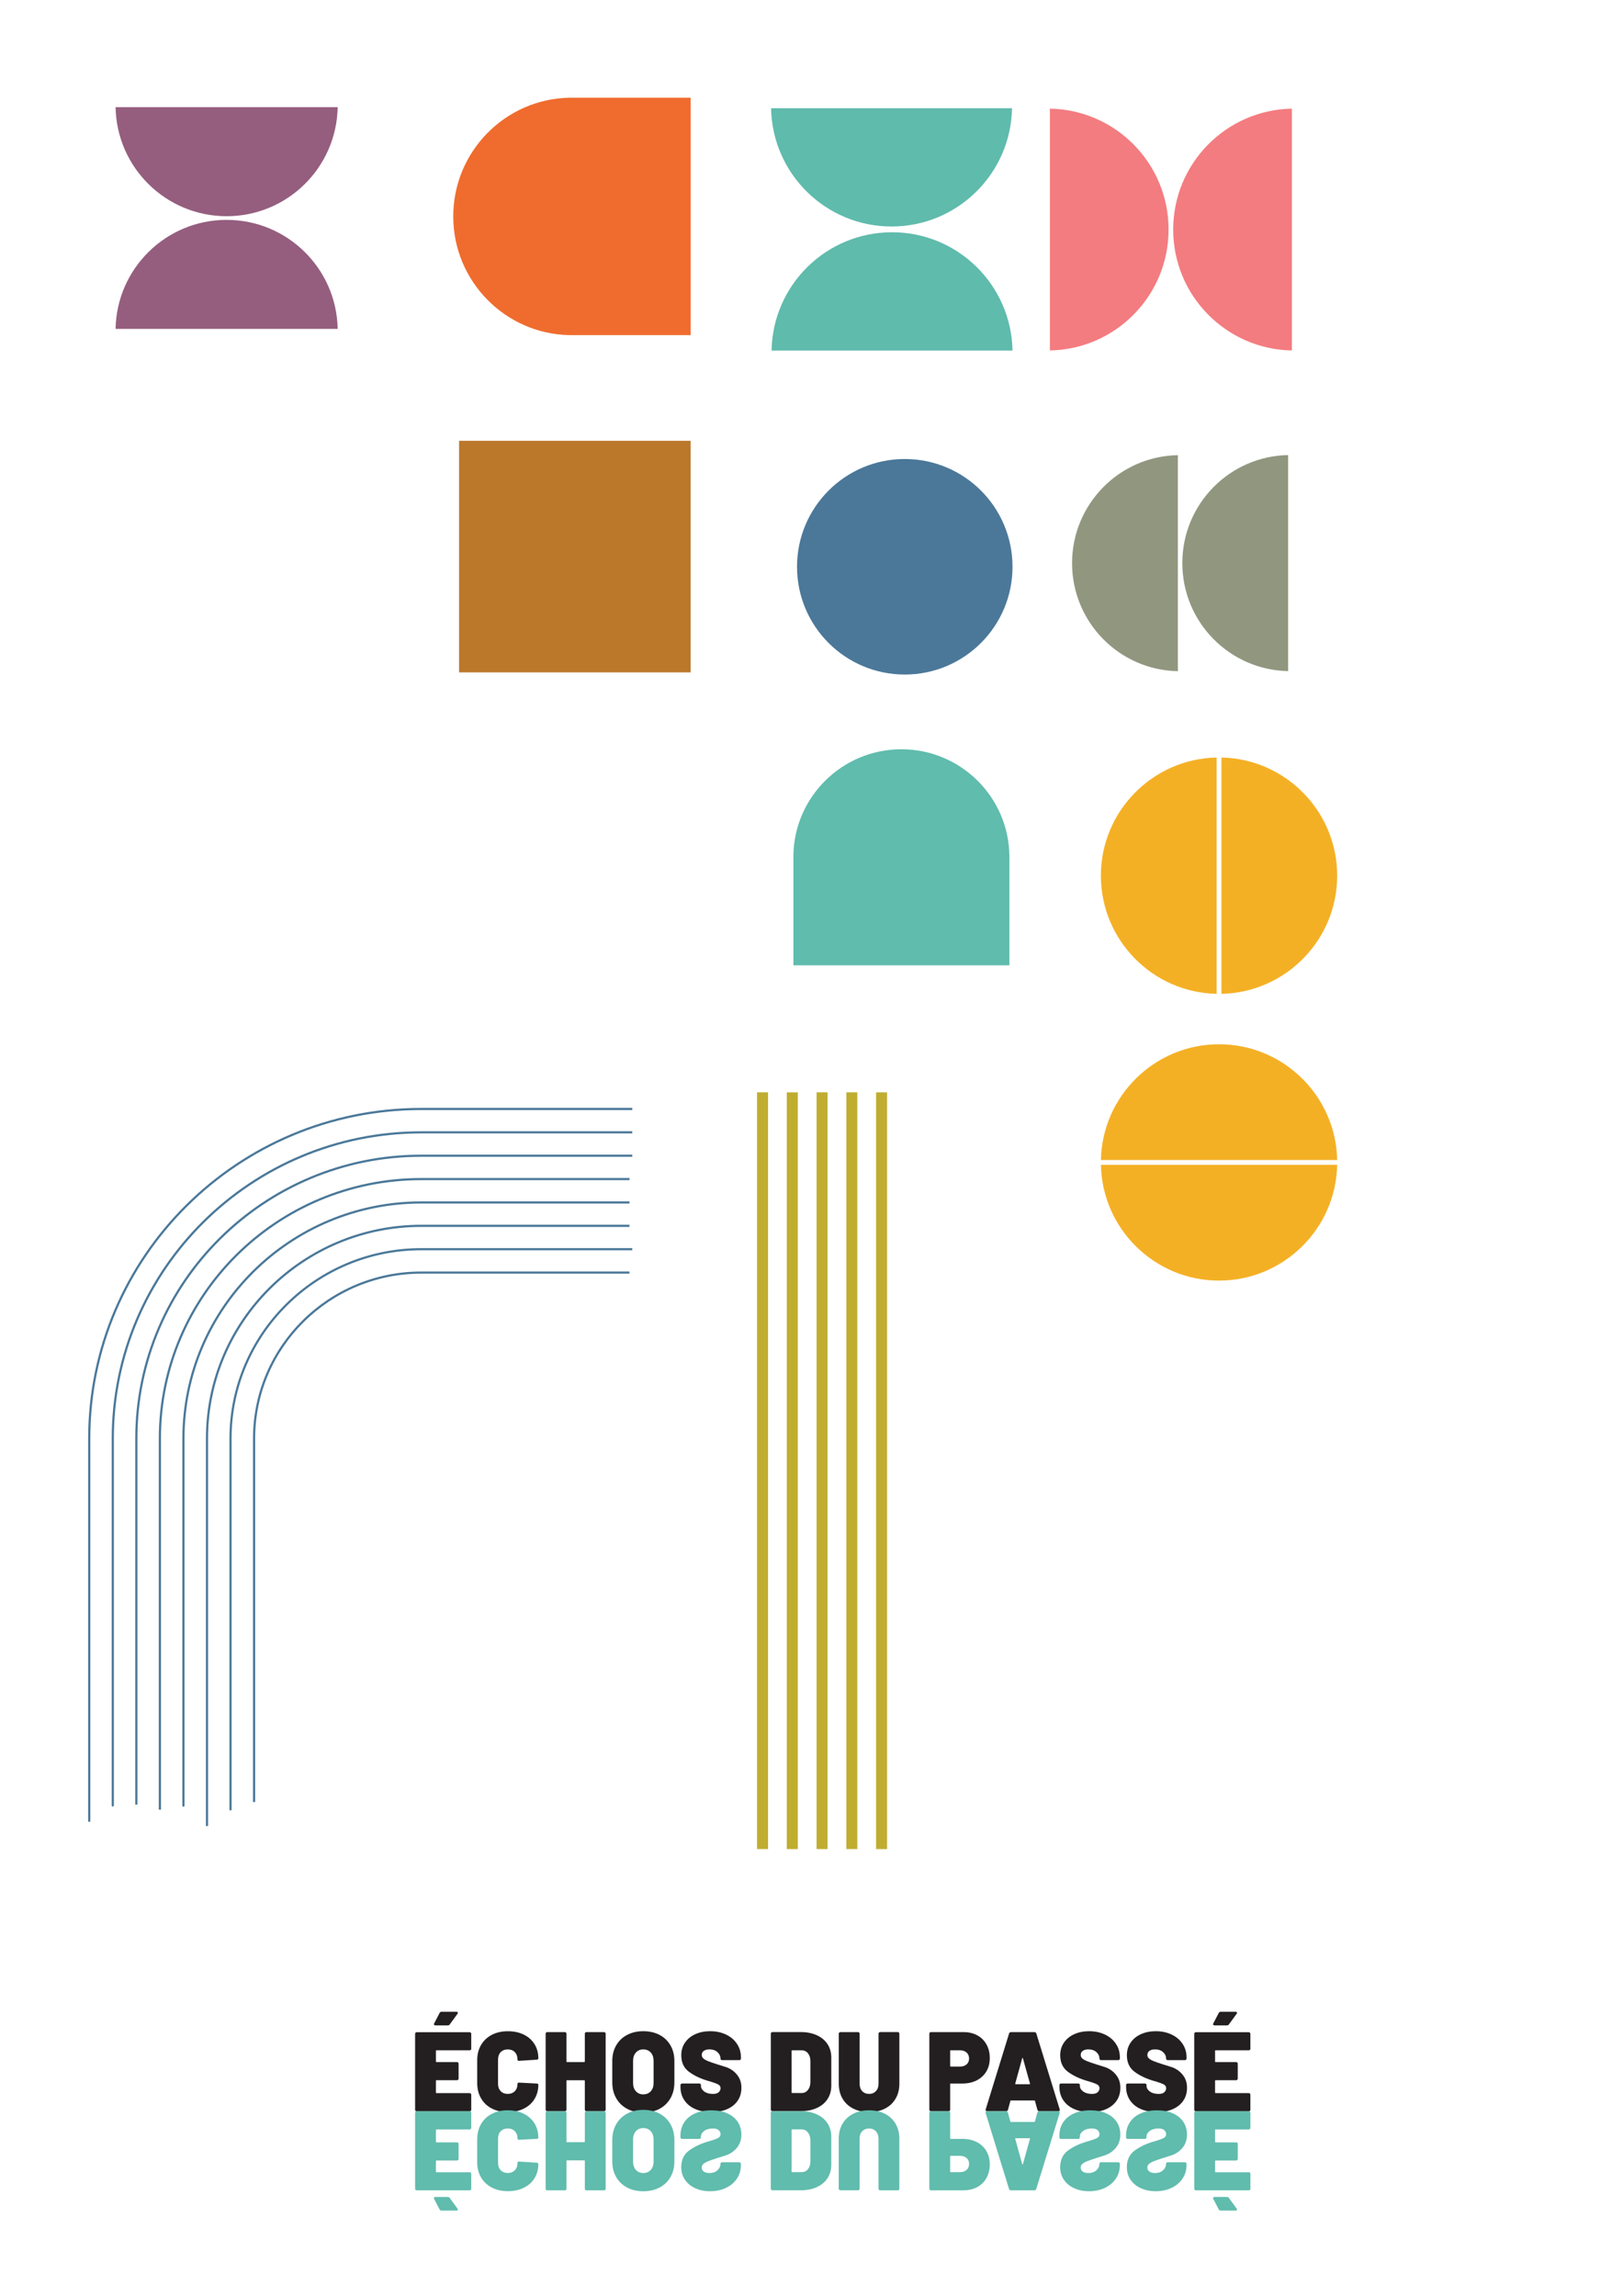 <?xml version="1.0" encoding="UTF-8"?>
<svg xmlns="http://www.w3.org/2000/svg" version="1.1" viewBox="0 0 595.28 841.89">
  <!-- Generator: Adobe Illustrator 29.5.1, SVG Export Plug-In . SVG Version: 2.1.0 Build 141)  -->
  <defs>
    <style>
      .st0 {
        fill: #f37c80;
      }

      .st1 {
        fill: #231f20;
      }

      .st2 {
        isolation: isolate;
      }

      .st3 {
        mix-blend-mode: multiply;
      }

      .st4 {
        fill: #c0ad30;
      }

      .st5 {
        fill: #bb782b;
      }

      .st6 {
        fill: #4a7899;
      }

      .st7 {
        fill: #60bcad;
      }

      .st8 {
        fill: #4b7899;
      }

      .st9 {
        fill: #f4b025;
      }

      .st10 {
        fill: #5fbbac;
      }

      .st11 {
        fill: #91977f;
      }

      .st12 {
        fill: #ef6c2e;
      }

      .st13 {
        fill: #955e7e;
      }
    </style>
  </defs>
  <g class="st2">
    <g id="Layer_1">
      <g>
        <g class="st3">
          <path class="st13" d="M123.85,120.61c-.4-22.15-18.48-39.98-40.73-39.98-22.25,0-40.33,17.83-40.73,39.98h81.46Z"/>
        </g>
        <g class="st3">
          <path class="st13" d="M42.39,39.31c.4,22.15,18.48,39.98,40.73,39.98,22.25,0,40.33-17.83,40.73-39.98H42.39Z"/>
        </g>
      </g>
      <g>
        <rect class="st4" x="184.6" y="537.31" width="277.5" height="4.03" transform="translate(-215.98 862.68) rotate(-90)"/>
        <rect class="st4" x="173.69" y="537.31" width="277.5" height="4.03" transform="translate(-226.89 851.76) rotate(-90)"/>
        <rect class="st4" x="162.77" y="537.31" width="277.5" height="4.03" transform="translate(-237.81 840.84) rotate(-90)"/>
        <rect class="st4" x="151.85" y="537.31" width="277.5" height="4.03" transform="translate(-248.73 829.93) rotate(-90)"/>
        <rect class="st4" x="140.94" y="537.31" width="277.5" height="4.03" transform="translate(-259.64 819.01) rotate(-90)"/>
      </g>
      <g>
        <path class="st10" d="M282.81,39.68c.44,24.03,20.05,43.38,44.19,43.38s43.76-19.35,44.19-43.38h-88.38Z"/>
        <path class="st10" d="M371.37,128.55c-.44-24.03-20.05-43.38-44.19-43.38-24.14,0-43.76,19.35-44.19,43.38h88.38Z"/>
      </g>
      <path class="st12" d="M208.89,35.83c-23.63.43-42.65,19.8-42.65,43.53,0,23.73,19.02,43.1,42.65,43.53h44.42s0-87.06,0-87.06h-44.42Z"/>
      <path class="st0" d="M385.08,128.52c24.12-.44,43.53-20.12,43.53-44.34,0-24.22-19.41-43.91-43.53-44.34v88.69Z"/>
      <path class="st0" d="M473.83,39.84c-24.12.44-43.53,20.12-43.53,44.34,0,24.22,19.41,43.91,43.53,44.34V39.84Z"/>
      <g>
        <path class="st11" d="M472.46,166.88c-21.5.39-38.81,17.98-38.81,39.61s17.31,39.22,38.81,39.61v-79.23Z"/>
        <path class="st11" d="M432.02,166.91c-21.5.39-38.81,17.98-38.81,39.61s17.31,39.22,38.81,39.61v-79.23Z"/>
      </g>
      <path class="st7" d="M370.22,313.57c-.39-21.5-18.02-38.81-39.61-38.81-21.59,0-39.22,17.31-39.61,38.81v40.43s79.23,0,79.23,0v-40.43Z"/>
      <circle class="st8" cx="331.85" cy="207.84" r="39.52"/>
      <g>
        <path class="st1" d="M172.68,751.7c-.11.11-.26.17-.45.17h-12.14c-.14,0-.2.07-.2.21v3.89c0,.14.07.21.2.21h7.51c.19,0,.34.06.45.17.11.11.16.26.16.46v5.39c0,.19-.05.35-.16.46-.11.11-.26.17-.45.17h-7.51c-.14,0-.2.07-.2.21v4.31c0,.14.07.21.2.21h12.14c.19,0,.34.06.45.17.11.11.16.26.16.46v5.43c0,.19-.05.35-.16.46-.11.11-.26.17-.45.17h-19.37c-.19,0-.34-.05-.45-.17-.11-.11-.16-.26-.16-.46v-27.76c0-.19.05-.34.16-.46.11-.11.26-.17.45-.17h19.37c.19,0,.34.06.45.17.11.11.16.26.16.46v5.43c0,.19-.05.35-.16.46ZM159.22,742.52c-.1-.15-.09-.32.02-.52l1.99-3.81c.13-.3.38-.46.73-.46h5.48c.32,0,.49.12.49.37,0,.11-.04.23-.12.37l-2.84,3.89c-.16.25-.41.37-.73.37h-4.55c-.22,0-.37-.08-.47-.23Z"/>
        <path class="st1" d="M180.37,773.21c-1.69-.88-3-2.13-3.94-3.75s-1.4-3.49-1.4-5.61v-8.37c0-2.1.47-3.95,1.4-5.55.93-1.6,2.25-2.84,3.94-3.73,1.69-.88,3.65-1.33,5.87-1.33s4.18.41,5.87,1.24c1.69.83,3,2,3.94,3.5s1.4,3.25,1.4,5.24c0,.25-.2.4-.61.46l-6.42.41h-.12c-.32,0-.49-.15-.49-.46,0-1.13-.32-2.04-.97-2.71-.65-.68-1.52-1.01-2.6-1.01s-1.95.34-2.6,1.01c-.65.68-.97,1.58-.97,2.71v8.91c0,1.11.32,2,.97,2.67.65.68,1.52,1.01,2.6,1.01s1.95-.34,2.6-1.01c.65-.68.97-1.57.97-2.67,0-.17.05-.29.16-.37.11-.08.26-.11.45-.08l6.42.33c.41.03.61.17.61.41,0,1.99-.47,3.74-1.4,5.26s-2.25,2.7-3.94,3.54c-1.69.84-3.65,1.26-5.87,1.26s-4.18-.44-5.87-1.33Z"/>
        <path class="st1" d="M214.66,745.36c.11-.11.26-.17.45-.17h6.42c.19,0,.34.06.45.17.11.11.16.26.16.46v27.76c0,.19-.05.35-.16.46-.11.11-.26.17-.45.17h-6.42c-.19,0-.34-.05-.45-.17-.11-.11-.16-.26-.16-.46v-10.52c0-.14-.07-.21-.2-.21h-6.33c-.14,0-.2.07-.2.21v10.52c0,.19-.05.35-.16.46-.11.11-.26.17-.45.17h-6.42c-.19,0-.34-.05-.45-.17-.11-.11-.16-.26-.16-.46v-27.76c0-.19.05-.34.16-.46.11-.11.26-.17.45-.17h6.42c.19,0,.34.06.45.17.11.11.16.26.16.46v10.15c0,.14.07.21.2.21h6.33c.14,0,.2-.07.2-.21v-10.15c0-.19.05-.34.16-.46Z"/>
        <path class="st1" d="M229.99,773.31c-1.72-.93-3.05-2.22-4-3.9-.95-1.67-1.42-3.61-1.42-5.82v-7.79c0-2.16.47-4.06,1.42-5.72.95-1.66,2.28-2.94,4-3.85,1.72-.91,3.7-1.37,5.95-1.37s4.27.46,5.99,1.37c1.72.91,3.05,2.2,4,3.85.95,1.66,1.42,3.56,1.42,5.72v7.79c0,2.21-.47,4.15-1.42,5.82-.95,1.67-2.28,2.97-4,3.9-1.72.92-3.72,1.39-5.99,1.39s-4.23-.46-5.95-1.39ZM238.68,766.89c.69-.76,1.04-1.77,1.04-3.04v-8.12c0-1.27-.35-2.29-1.04-3.05-.69-.76-1.6-1.14-2.74-1.14s-2.01.38-2.7,1.14c-.69.76-1.04,1.78-1.04,3.05v8.12c0,1.27.35,2.29,1.04,3.04.69.76,1.59,1.14,2.7,1.14s2.05-.38,2.74-1.14Z"/>
        <path class="st1" d="M254.94,773.39c-1.71-.76-3.02-1.84-3.96-3.25s-1.4-3.04-1.4-4.89v-.58c0-.19.05-.34.16-.46.11-.11.26-.17.45-.17h6.29c.19,0,.34.06.45.17.11.11.16.26.16.46v.25c0,.77.4,1.46,1.2,2.05.8.59,1.86.89,3.19.89,1,0,1.72-.21,2.15-.64.43-.43.65-.9.65-1.43,0-.61-.27-1.06-.81-1.37-.54-.3-1.53-.68-2.96-1.12l-1.18-.33c-2.68-.83-4.93-1.93-6.74-3.31-1.81-1.38-2.72-3.38-2.72-6.01,0-1.74.46-3.28,1.38-4.62.92-1.34,2.19-2.37,3.8-3.09,1.61-.72,3.42-1.08,5.42-1.08,2.11,0,4.03.4,5.75,1.2,1.72.8,3.07,1.93,4.06,3.4.99,1.46,1.48,3.14,1.48,5.01v.37c0,.19-.05.35-.16.46-.11.11-.26.17-.45.17h-6.29c-.19,0-.34-.05-.45-.17-.11-.11-.16-.26-.16-.46v-.04c0-.83-.37-1.58-1.1-2.26-.73-.68-1.72-1.01-2.96-1.01-.87,0-1.55.18-2.05.54-.5.36-.75.86-.75,1.49,0,.5.18.92.55,1.26.37.35.93.68,1.69.99.76.32,1.92.72,3.49,1.22.22.08,1.17.38,2.86.89,1.69.51,3.11,1.44,4.24,2.78,1.14,1.34,1.71,2.96,1.71,4.87s-.46,3.45-1.38,4.79c-.92,1.34-2.21,2.37-3.86,3.09-1.65.72-3.57,1.08-5.77,1.08s-4.26-.38-5.97-1.14Z"/>
        <path class="st1" d="M282.88,774.03c-.11-.11-.16-.26-.16-.46v-27.76c0-.19.05-.34.16-.46.11-.11.26-.17.45-.17h10.44c2.19,0,4.13.39,5.83,1.16,1.69.77,3,1.86,3.92,3.27.92,1.41,1.38,3.04,1.38,4.89v10.36c0,1.85-.46,3.48-1.38,4.89-.92,1.41-2.23,2.5-3.92,3.27-1.69.77-3.63,1.16-5.83,1.16h-10.44c-.19,0-.34-.05-.45-.17ZM290.55,767.53h3.49c.92,0,1.68-.37,2.27-1.1.6-.73.91-1.69.93-2.88v-7.71c0-1.19-.3-2.15-.89-2.88-.6-.73-1.38-1.1-2.35-1.1h-3.45c-.14,0-.2.07-.2.21v15.25c0,.14.07.21.2.21Z"/>
        <path class="st1" d="M312.95,773.25c-1.69-.86-3-2.07-3.92-3.65-.92-1.57-1.38-3.4-1.38-5.47v-18.31c0-.19.05-.34.16-.46.11-.11.26-.17.45-.17h6.42c.19,0,.34.06.45.17.11.11.16.26.16.46v18.31c0,1.13.32,2.04.95,2.71.64.68,1.48,1.01,2.54,1.01s1.86-.34,2.5-1.04c.64-.69.95-1.59.95-2.69v-18.31c0-.19.05-.34.16-.46.11-.11.26-.17.45-.17h6.42c.19,0,.34.06.45.17.11.11.16.26.16.46v18.31c0,2.07-.46,3.89-1.38,5.47-.92,1.58-2.22,2.79-3.9,3.65-1.68.86-3.61,1.28-5.81,1.28s-4.14-.43-5.83-1.28Z"/>
        <path class="st1" d="M358.44,746.38c1.46.79,2.59,1.91,3.39,3.36.8,1.45,1.2,3.11,1.2,4.99s-.42,3.48-1.26,4.89c-.84,1.41-2.02,2.5-3.53,3.27-1.52.77-3.26,1.16-5.24,1.16h-4.3c-.14,0-.2.07-.2.21v9.32c0,.19-.05.35-.16.46-.11.11-.26.17-.45.17h-6.42c-.19,0-.34-.05-.45-.17-.11-.11-.16-.26-.16-.46v-27.76c0-.19.05-.34.16-.46.11-.11.26-.17.45-.17h11.9c1.92,0,3.61.39,5.08,1.18ZM354.53,757.02c.61-.54.91-1.25.91-2.13s-.3-1.64-.91-2.2c-.61-.55-1.41-.83-2.42-.83h-3.41c-.14,0-.2.07-.2.21v5.55c0,.14.07.21.2.21h3.41c1,0,1.81-.27,2.42-.81Z"/>
        <path class="st1" d="M380.49,773.66l-.89-3.23c-.05-.11-.12-.17-.2-.17h-8.61c-.08,0-.15.06-.2.17l-.89,3.23c-.08.36-.31.54-.69.54h-6.94c-.49,0-.66-.23-.53-.7l8.57-27.8c.11-.33.34-.5.69-.5h8.61c.35,0,.58.17.69.5l8.57,27.8c.03.06.04.14.04.25,0,.3-.19.46-.57.46h-6.94c-.38,0-.61-.18-.69-.54ZM372.53,764.3h5.08c.16,0,.22-.08.16-.25l-2.6-9.28c-.03-.08-.07-.12-.12-.12s-.1.04-.12.12l-2.56,9.28c-.03.17.03.25.16.25Z"/>
        <path class="st1" d="M393.93,773.39c-1.71-.76-3.02-1.84-3.96-3.25s-1.4-3.04-1.4-4.89v-.58c0-.19.05-.34.16-.46.11-.11.26-.17.45-.17h6.29c.19,0,.34.06.45.17.11.11.16.26.16.46v.25c0,.77.4,1.46,1.2,2.05.8.59,1.86.89,3.19.89,1,0,1.72-.21,2.15-.64.43-.43.65-.9.65-1.43,0-.61-.27-1.06-.81-1.37-.54-.3-1.53-.68-2.96-1.12l-1.18-.33c-2.68-.83-4.93-1.93-6.74-3.31-1.81-1.38-2.72-3.38-2.72-6.01,0-1.74.46-3.28,1.38-4.62.92-1.34,2.19-2.37,3.8-3.09,1.61-.72,3.42-1.08,5.42-1.08,2.11,0,4.03.4,5.75,1.2,1.72.8,3.07,1.93,4.06,3.4.99,1.46,1.48,3.14,1.48,5.01v.37c0,.19-.05.35-.16.46-.11.11-.26.17-.45.17h-6.29c-.19,0-.34-.05-.45-.17-.11-.11-.16-.26-.16-.46v-.04c0-.83-.37-1.58-1.1-2.26-.73-.68-1.72-1.01-2.96-1.01-.87,0-1.55.18-2.05.54-.5.36-.75.86-.75,1.49,0,.5.18.92.55,1.26.37.35.93.68,1.69.99.76.32,1.92.72,3.49,1.22.22.08,1.17.38,2.86.89,1.69.51,3.11,1.44,4.24,2.78,1.14,1.34,1.71,2.96,1.71,4.87s-.46,3.45-1.38,4.79c-.92,1.34-2.21,2.37-3.86,3.09-1.65.72-3.57,1.08-5.77,1.08s-4.26-.38-5.97-1.14Z"/>
        <path class="st1" d="M418.38,773.39c-1.71-.76-3.02-1.84-3.96-3.25s-1.4-3.04-1.4-4.89v-.58c0-.19.05-.34.16-.46.11-.11.26-.17.45-.17h6.29c.19,0,.34.06.45.17.11.11.16.26.16.46v.25c0,.77.4,1.46,1.2,2.05.8.59,1.86.89,3.19.89,1,0,1.72-.21,2.15-.64.43-.43.65-.9.65-1.43,0-.61-.27-1.06-.81-1.37-.54-.3-1.53-.68-2.96-1.12l-1.18-.33c-2.68-.83-4.93-1.93-6.74-3.31-1.81-1.38-2.72-3.38-2.72-6.01,0-1.74.46-3.28,1.38-4.62.92-1.34,2.19-2.37,3.8-3.09,1.61-.72,3.42-1.08,5.42-1.08,2.11,0,4.03.4,5.75,1.2,1.72.8,3.07,1.93,4.06,3.4.99,1.46,1.48,3.14,1.48,5.01v.37c0,.19-.05.35-.16.46-.11.11-.26.17-.45.17h-6.29c-.19,0-.34-.05-.45-.17-.11-.11-.16-.26-.16-.46v-.04c0-.83-.37-1.58-1.1-2.26-.73-.68-1.72-1.01-2.96-1.01-.87,0-1.55.18-2.05.54-.5.36-.75.86-.75,1.49,0,.5.18.92.55,1.26.37.35.93.68,1.69.99.76.32,1.92.72,3.49,1.22.22.08,1.17.38,2.86.89,1.69.51,3.11,1.44,4.24,2.78,1.14,1.34,1.71,2.96,1.71,4.87s-.46,3.45-1.38,4.79c-.92,1.34-2.21,2.37-3.86,3.09-1.65.72-3.57,1.08-5.77,1.08s-4.26-.38-5.97-1.14Z"/>
        <path class="st1" d="M458.45,751.7c-.11.11-.26.17-.45.17h-12.14c-.14,0-.2.07-.2.21v3.89c0,.14.07.21.2.21h7.51c.19,0,.34.06.45.17.11.11.16.26.16.46v5.39c0,.19-.05.35-.16.46-.11.11-.26.17-.45.17h-7.51c-.14,0-.2.07-.2.21v4.31c0,.14.07.21.2.21h12.14c.19,0,.34.06.45.17.11.11.16.26.16.46v5.43c0,.19-.05.35-.16.46-.11.11-.26.17-.45.17h-19.37c-.19,0-.34-.05-.45-.17-.11-.11-.16-.26-.16-.46v-27.76c0-.19.05-.34.16-.46.11-.11.26-.17.45-.17h19.37c.19,0,.34.06.45.17.11.11.16.26.16.46v5.43c0,.19-.05.35-.16.46ZM444.99,742.52c-.1-.15-.09-.32.02-.52l1.99-3.81c.13-.3.38-.46.73-.46h5.48c.32,0,.49.12.49.37,0,.11-.04.23-.12.37l-2.84,3.89c-.16.25-.41.37-.73.37h-4.55c-.22,0-.37-.08-.47-.23Z"/>
      </g>
      <g>
        <path class="st7" d="M172.84,797.16v5.43c0,.19-.05.34-.16.46-.11.11-.26.17-.45.17h-19.37c-.19,0-.34-.06-.45-.17-.11-.11-.16-.26-.16-.46v-27.76c0-.19.05-.35.16-.46.11-.11.26-.17.45-.17h19.37c.19,0,.34.05.45.17.11.11.16.26.16.46v5.43c0,.19-.05.34-.16.46-.11.11-.26.17-.45.17h-12.14c-.14,0-.2.07-.2.21v4.31c0,.14.07.21.2.21h7.51c.19,0,.34.05.45.17.11.11.16.26.16.46v5.39c0,.19-.05.34-.16.46-.11.11-.26.17-.45.17h-7.51c-.14,0-.2.07-.2.21v3.89c0,.14.07.21.2.21h12.14c.19,0,.34.05.45.17.11.11.16.26.16.46ZM159.68,805.65h4.55c.33,0,.57.12.73.37l2.84,3.89c.08.14.12.26.12.37,0,.25-.16.37-.49.37h-5.48c-.35,0-.6-.15-.73-.46l-1.99-3.81c-.11-.19-.12-.37-.02-.52.09-.15.25-.23.47-.23Z"/>
        <path class="st7" d="M186.24,773.87c2.22,0,4.18.42,5.87,1.26,1.69.84,3,2.02,3.94,3.54s1.4,3.27,1.4,5.26c0,.25-.2.39-.61.41l-6.42.33c-.19.03-.34,0-.45-.08-.11-.08-.16-.21-.16-.37,0-1.11-.32-2-.97-2.67-.65-.68-1.52-1.01-2.6-1.01s-1.95.34-2.6,1.01c-.65.68-.97,1.57-.97,2.67v8.91c0,1.13.32,2.04.97,2.71.65.68,1.52,1.01,2.6,1.01s1.95-.34,2.6-1.01c.65-.68.97-1.58.97-2.71,0-.3.16-.46.49-.46h.12l6.42.41c.41.06.61.21.61.46,0,1.99-.47,3.74-1.4,5.24s-2.25,2.67-3.94,3.5c-1.69.83-3.65,1.24-5.87,1.24s-4.18-.44-5.87-1.33c-1.69-.88-3-2.13-3.94-3.73-.93-1.6-1.4-3.45-1.4-5.55v-8.37c0-2.13.47-4,1.4-5.61s2.25-2.87,3.94-3.75c1.69-.88,3.65-1.33,5.87-1.33Z"/>
        <path class="st7" d="M214.5,802.59v-10.15c0-.14-.07-.21-.2-.21h-6.33c-.14,0-.2.07-.2.21v10.15c0,.19-.05.34-.16.46-.11.11-.26.17-.45.17h-6.42c-.19,0-.34-.06-.45-.17-.11-.11-.16-.26-.16-.46v-27.76c0-.19.05-.35.16-.46.11-.11.26-.17.45-.17h6.42c.19,0,.34.05.45.17.11.11.16.26.16.46v10.52c0,.14.07.21.2.21h6.33c.14,0,.2-.07.2-.21v-10.52c0-.19.05-.35.16-.46.11-.11.26-.17.45-.17h6.42c.19,0,.34.05.45.17.11.11.16.26.16.46v27.76c0,.19-.05.34-.16.46-.11.11-.26.17-.45.17h-6.42c-.19,0-.34-.06-.45-.17-.11-.11-.16-.26-.16-.46Z"/>
        <path class="st7" d="M235.94,773.71c2.27,0,4.27.46,5.99,1.39,1.72.93,3.05,2.22,4,3.9.95,1.67,1.42,3.61,1.42,5.82v7.79c0,2.16-.47,4.06-1.42,5.72-.95,1.66-2.28,2.94-4,3.85-1.72.91-3.72,1.37-5.99,1.37s-4.23-.46-5.95-1.37c-1.72-.91-3.05-2.2-4-3.85-.95-1.66-1.42-3.56-1.42-5.72v-7.79c0-2.21.47-4.15,1.42-5.82.95-1.67,2.28-2.97,4-3.9,1.72-.92,3.7-1.39,5.95-1.39ZM235.94,780.38c-1.11,0-2.01.38-2.7,1.14-.69.76-1.04,1.77-1.04,3.04v8.12c0,1.27.35,2.29,1.04,3.05.69.76,1.59,1.14,2.7,1.14s2.05-.38,2.74-1.14c.69-.76,1.04-1.78,1.04-3.05v-8.12c0-1.27-.35-2.29-1.04-3.04-.69-.76-1.6-1.14-2.74-1.14Z"/>
        <path class="st7" d="M260.91,773.87c2.19,0,4.11.36,5.77,1.08,1.65.72,2.94,1.75,3.86,3.09.92,1.34,1.38,2.93,1.38,4.79s-.57,3.53-1.71,4.87c-1.14,1.34-2.55,2.26-4.24,2.78-1.69.51-2.65.81-2.86.89-1.57.5-2.73.91-3.49,1.22-.76.32-1.32.65-1.69.99-.37.35-.55.77-.55,1.26,0,.64.25,1.13.75,1.49.5.36,1.18.54,2.05.54,1.24,0,2.23-.34,2.96-1.01.73-.68,1.1-1.43,1.1-2.26v-.04c0-.19.05-.35.16-.46.11-.11.26-.17.45-.17h6.29c.19,0,.34.05.45.17.11.11.16.26.16.46v.37c0,1.88-.49,3.55-1.48,5.01-.99,1.46-2.34,2.6-4.06,3.4-1.72.8-3.63,1.2-5.75,1.2s-3.81-.36-5.42-1.08c-1.61-.72-2.88-1.75-3.8-3.09-.92-1.34-1.38-2.88-1.38-4.62,0-2.62.91-4.63,2.72-6.01,1.81-1.38,4.06-2.49,6.74-3.31l1.18-.33c1.43-.44,2.42-.82,2.96-1.12.54-.3.81-.76.81-1.37,0-.53-.22-1-.65-1.43-.43-.43-1.15-.64-2.15-.64-1.33,0-2.39.3-3.19.89-.8.59-1.2,1.28-1.2,2.05v.25c0,.19-.05.34-.16.46-.11.11-.26.17-.45.17h-6.29c-.19,0-.34-.06-.45-.17-.11-.11-.16-.26-.16-.46v-.58c0-1.85.47-3.48,1.4-4.89s2.25-2.49,3.96-3.25,3.7-1.14,5.97-1.14Z"/>
        <path class="st7" d="M283.32,774.2h10.44c2.19,0,4.13.39,5.83,1.16,1.69.77,3,1.86,3.92,3.27.92,1.41,1.38,3.04,1.38,4.89v10.36c0,1.85-.46,3.48-1.38,4.89-.92,1.41-2.23,2.5-3.92,3.27-1.69.77-3.63,1.16-5.83,1.16h-10.44c-.19,0-.34-.06-.45-.17-.11-.11-.16-.26-.16-.46v-27.76c0-.19.05-.35.16-.46.11-.11.26-.17.45-.17ZM290.35,781.08v15.25c0,.14.07.21.2.21h3.45c.97,0,1.76-.37,2.35-1.1.6-.73.89-1.69.89-2.88v-7.71c-.03-1.19-.34-2.15-.93-2.88-.6-.73-1.35-1.1-2.27-1.1h-3.49c-.14,0-.2.07-.2.21Z"/>
        <path class="st7" d="M318.77,773.87c2.19,0,4.13.43,5.81,1.28,1.68.86,2.98,2.07,3.9,3.65.92,1.57,1.38,3.4,1.38,5.47v18.31c0,.19-.05.34-.16.46-.11.11-.26.17-.45.17h-6.42c-.19,0-.34-.06-.45-.17-.11-.11-.16-.26-.16-.46v-18.31c0-1.11-.32-2-.95-2.69-.64-.69-1.47-1.04-2.5-1.04s-1.9.34-2.54,1.01c-.64.68-.95,1.58-.95,2.71v18.31c0,.19-.05.34-.16.46-.11.11-.26.17-.45.17h-6.42c-.19,0-.34-.06-.45-.17-.11-.11-.16-.26-.16-.46v-18.31c0-2.07.46-3.89,1.38-5.47.92-1.58,2.23-2.79,3.92-3.65,1.69-.86,3.63-1.28,5.83-1.28Z"/>
        <path class="st7" d="M353.37,803.21h-11.9c-.19,0-.34-.06-.45-.17-.11-.11-.16-.26-.16-.46v-27.76c0-.19.05-.35.16-.46.11-.11.26-.17.45-.17h6.42c.19,0,.34.05.45.17.11.11.16.26.16.46v9.32c0,.14.07.21.2.21h4.3c1.98,0,3.72.39,5.24,1.16,1.52.77,2.69,1.86,3.53,3.27.84,1.41,1.26,3.04,1.26,4.89s-.4,3.54-1.2,4.99c-.8,1.45-1.93,2.57-3.39,3.36s-3.15,1.18-5.08,1.18ZM352.11,790.57h-3.41c-.14,0-.2.07-.2.21v5.55c0,.14.07.21.2.21h3.41c1,0,1.81-.28,2.42-.83.61-.55.91-1.28.91-2.2s-.3-1.6-.91-2.13c-.61-.54-1.41-.81-2.42-.81Z"/>
        <path class="st7" d="M381.18,774.2h6.94c.38,0,.57.15.57.46,0,.11-.01.19-.04.25l-8.57,27.8c-.11.33-.34.5-.69.5h-8.61c-.35,0-.58-.17-.69-.5l-8.57-27.8c-.14-.47.04-.7.53-.7h6.94c.38,0,.61.18.69.54l.89,3.23c.05.11.12.17.2.17h8.61c.08,0,.15-.06.2-.17l.89-3.23c.08-.36.31-.54.69-.54ZM372.37,784.35l2.56,9.28c.03.08.07.12.12.12s.09-.04.12-.12l2.6-9.28c.05-.17,0-.25-.16-.25h-5.08c-.14,0-.19.08-.16.25Z"/>
        <path class="st7" d="M399.9,773.87c2.19,0,4.11.36,5.77,1.08,1.65.72,2.94,1.75,3.86,3.09.92,1.34,1.38,2.93,1.38,4.79s-.57,3.53-1.71,4.87c-1.14,1.34-2.55,2.26-4.24,2.78-1.69.51-2.65.81-2.86.89-1.57.5-2.73.91-3.49,1.22-.76.32-1.32.65-1.69.99-.37.35-.55.77-.55,1.26,0,.64.25,1.13.75,1.49.5.36,1.18.54,2.05.54,1.24,0,2.23-.34,2.96-1.01.73-.68,1.1-1.43,1.1-2.26v-.04c0-.19.05-.35.16-.46.11-.11.26-.17.45-.17h6.29c.19,0,.34.05.45.17.11.11.16.26.16.46v.37c0,1.88-.49,3.55-1.48,5.01-.99,1.46-2.34,2.6-4.06,3.4-1.72.8-3.63,1.2-5.75,1.2s-3.81-.36-5.42-1.08c-1.61-.72-2.88-1.75-3.8-3.09-.92-1.34-1.38-2.88-1.38-4.62,0-2.62.91-4.63,2.72-6.01,1.81-1.38,4.06-2.49,6.74-3.31l1.18-.33c1.43-.44,2.42-.82,2.96-1.12.54-.3.81-.76.81-1.37,0-.53-.22-1-.65-1.43-.43-.43-1.15-.64-2.15-.64-1.33,0-2.39.3-3.19.89-.8.59-1.2,1.28-1.2,2.05v.25c0,.19-.05.34-.16.46-.11.11-.26.17-.45.17h-6.29c-.19,0-.34-.06-.45-.17-.11-.11-.16-.26-.16-.46v-.58c0-1.85.47-3.48,1.4-4.89s2.25-2.49,3.96-3.25,3.7-1.14,5.97-1.14Z"/>
        <path class="st7" d="M424.35,773.87c2.19,0,4.11.36,5.77,1.08,1.65.72,2.94,1.75,3.86,3.09.92,1.34,1.38,2.93,1.38,4.79s-.57,3.53-1.71,4.87c-1.14,1.34-2.55,2.26-4.24,2.78-1.69.51-2.65.81-2.86.89-1.57.5-2.73.91-3.49,1.22-.76.32-1.32.65-1.69.99-.37.35-.55.77-.55,1.26,0,.64.25,1.13.75,1.49.5.36,1.18.54,2.05.54,1.24,0,2.23-.34,2.96-1.01.73-.68,1.1-1.43,1.1-2.26v-.04c0-.19.05-.35.16-.46.11-.11.26-.17.45-.17h6.29c.19,0,.34.05.45.17.11.11.16.26.16.46v.37c0,1.88-.49,3.55-1.48,5.01-.99,1.46-2.34,2.6-4.06,3.4-1.72.8-3.63,1.2-5.75,1.2s-3.81-.36-5.42-1.08c-1.61-.72-2.88-1.75-3.8-3.09-.92-1.34-1.38-2.88-1.38-4.62,0-2.62.91-4.63,2.72-6.01,1.81-1.38,4.06-2.49,6.74-3.31l1.18-.33c1.43-.44,2.42-.82,2.96-1.12.54-.3.81-.76.81-1.37,0-.53-.22-1-.65-1.43-.43-.43-1.15-.64-2.15-.64-1.33,0-2.39.3-3.19.89-.8.59-1.2,1.28-1.2,2.05v.25c0,.19-.05.34-.16.46-.11.11-.26.17-.45.17h-6.29c-.19,0-.34-.06-.45-.17-.11-.11-.16-.26-.16-.46v-.58c0-1.85.47-3.48,1.4-4.89s2.25-2.49,3.96-3.25,3.7-1.14,5.97-1.14Z"/>
        <path class="st7" d="M458.62,797.16v5.43c0,.19-.05.34-.16.46-.11.11-.26.17-.45.17h-19.37c-.19,0-.34-.06-.45-.17-.11-.11-.16-.26-.16-.46v-27.76c0-.19.05-.35.16-.46.11-.11.26-.17.45-.17h19.37c.19,0,.34.05.45.17.11.11.16.26.16.46v5.43c0,.19-.05.34-.16.46-.11.11-.26.17-.45.17h-12.14c-.14,0-.2.07-.2.21v4.31c0,.14.07.21.2.21h7.51c.19,0,.34.05.45.17.11.11.16.26.16.46v5.39c0,.19-.05.34-.16.46-.11.11-.26.17-.45.17h-7.51c-.14,0-.2.07-.2.21v3.89c0,.14.07.21.2.21h12.14c.19,0,.34.05.45.17.11.11.16.26.16.46ZM445.46,805.65h4.55c.33,0,.57.12.73.37l2.84,3.89c.08.14.12.26.12.37,0,.25-.16.37-.49.37h-5.48c-.35,0-.6-.15-.73-.46l-1.99-3.81c-.11-.19-.12-.37-.02-.52.09-.15.25-.23.47-.23Z"/>
      </g>
      <g>
        <path class="st9" d="M446.24,277.79c-23.49.47-42.46,19.72-42.46,43.33s18.97,42.86,42.46,43.33v-86.66Z"/>
        <path class="st9" d="M447.99,277.79v86.66c23.49-.47,42.46-19.72,42.46-43.33s-18.97-42.86-42.46-43.33Z"/>
      </g>
      <g>
        <path class="st9" d="M403.79,427.15c.47,23.49,19.72,42.46,43.33,42.46,23.6,0,42.86-18.97,43.33-42.46h-86.66Z"/>
        <path class="st9" d="M403.79,425.4h86.66c-.47-23.49-19.72-42.46-43.33-42.46-23.6,0-42.86,18.97-43.33,42.46Z"/>
      </g>
      <g>
        <path class="st6" d="M231.9,406.27h-77.4c-67.36,0-122.17,54.39-122.17,121.24v140.21c0,.22.18.4.4.4h0c.22,0,.4-.18.4-.4v-140.21c0-66.41,54.44-120.44,121.37-120.44h77.4s0-.8,0-.8Z"/>
        <path class="st6" d="M231.9,414.84h-77.4c-62.6,0-113.53,50.54-113.53,112.67v134.57c0,.22.18.4.4.4h0c.22,0,.4-.18.4-.4v-134.57c0-61.68,50.57-111.87,112.73-111.87h77.4s0-.8,0-.8Z"/>
        <path class="st6" d="M231.9,423.41h-77.4c-57.84,0-104.89,46.7-104.89,104.1v134.27h.8v-134.27c0-56.96,46.7-103.3,104.09-103.3h77.4s0-.8,0-.8Z"/>
        <path class="st6" d="M230.88,431.98h-76.38c-53.08,0-96.26,42.85-96.26,95.53v136.11s.8,0,.8,0c0,0,0-136.11,0-136.11,0-52.23,42.82-94.73,95.46-94.73h76.38s0-.8,0-.8Z"/>
        <path class="st6" d="M230.88,440.55h-76.38c-48.31,0-87.62,39.01-87.62,86.96v134.63c0,.22.18.4.4.4h0c.22,0,.4-.18.4-.4v-134.63c0-47.51,38.95-86.16,86.82-86.16h76.38s0-.8,0-.8Z"/>
        <path class="st6" d="M230.88,449.12h-76.38c-43.55,0-78.98,35.16-78.98,78.39v142.13h.8v-142.13c0-42.78,35.07-77.59,78.18-77.59h76.38s0-.8,0-.8Z"/>
        <path class="st6" d="M231.9,457.7h-77.4c-38.79,0-70.35,31.32-70.35,69.81v136.02c0,.22.18.4.4.4h0c.22,0,.4-.18.4-.4v-136.02c0-38.06,31.2-69.02,69.55-69.02h77.4s0-.8,0-.8Z"/>
        <path class="st6" d="M230.88,466.27h-76.38c-34.03,0-61.71,27.47-61.71,61.24v133.32s.8,0,.8,0v-133.32c0-33.33,27.32-60.44,60.91-60.44h76.38s0-.8,0-.8Z"/>
      </g>
      <rect class="st5" x="168.38" y="161.64" width="84.93" height="84.93"/>
    </g>
  </g>
</svg>